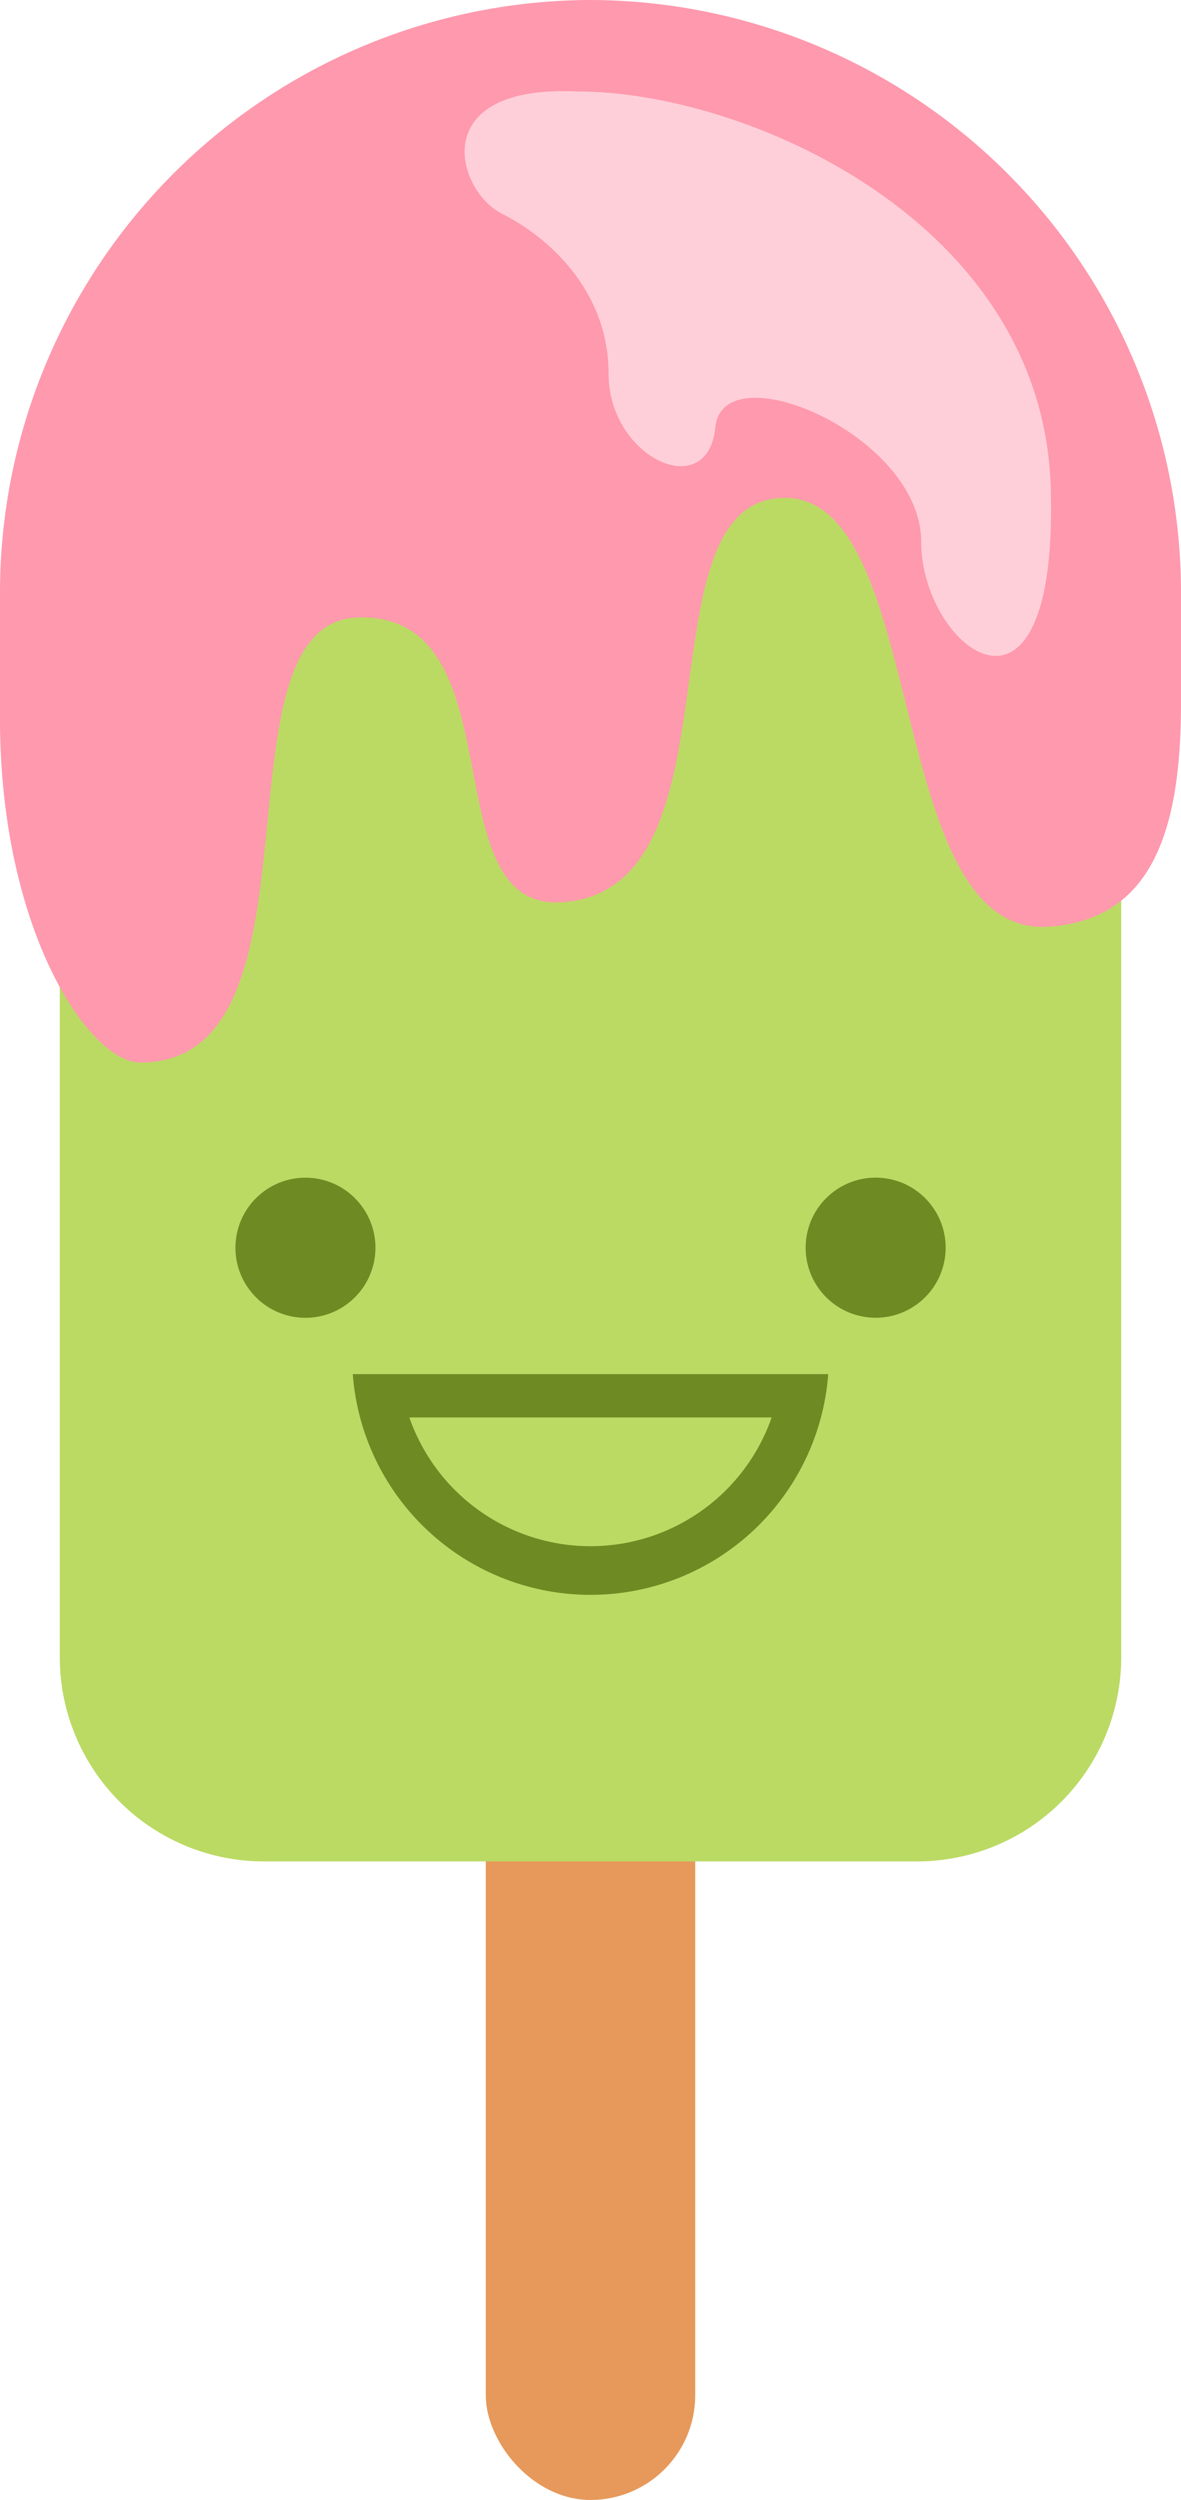 <svg xmlns="http://www.w3.org/2000/svg" viewBox="0 0 132.77 280.83"><defs><style>.cls-1{fill:#e6995a;}.cls-2{fill:#bbda64;}.cls-2,.cls-3,.cls-4,.cls-6{fill-rule:evenodd;}.cls-3{fill:#ff99ad;}.cls-4{fill:#ffcfd9;}.cls-5,.cls-6{fill:#6e8a23;}</style></defs><title>gree_popsicle</title><g id="Layer_2" data-name="Layer 2"><g id="Objects"><rect class="cls-1" x="54.61" y="125.12" width="23.55" height="155.71" rx="11.77"/><path class="cls-2" d="M29.59,209.1h73.59a22.94,22.94,0,0,0,22.87-22.87V70.81A59.84,59.84,0,0,0,66.38,11.14h0A59.84,59.84,0,0,0,6.72,70.81V186.23A22.94,22.94,0,0,0,29.59,209.1Z"/><path class="cls-3" d="M132.77,79V66.38A66.57,66.57,0,0,0,66.39,0h0A66.57,66.57,0,0,0,0,66.38V80.75c0,23.7,10,38.61,15.77,38.61,21.87,0,7.48-49.7,24.6-50,18-.36,8,32.81,22.67,32,21-1.18,8.47-45.16,25.06-45.43,16.39-.25,11.19,49.21,29.66,48.18C129.57,103.38,132.77,93.2,132.77,79Z"/><path class="cls-4" d="M65,10.28c18.85,0,52.28,14.57,53.13,44.57s-14.57,18-14.57,6S81.27,39.42,80.42,48s-12,3.43-12-6-6.86-15.42-12-18S47.85,9.43,65,10.28Z"/><circle class="cls-5" cx="34.33" cy="140.17" r="7.87" transform="translate(-81.13 53.6) rotate(-39.38)"/><circle class="cls-5" cx="98.44" cy="140.17" r="7.87" transform="translate(-66.58 94.27) rotate(-39.38)"/><path class="cls-6" d="M93.11,154.36a26.8,26.8,0,0,1-53.45,0Z"/><path class="cls-2" d="M86.75,159.23a21.57,21.57,0,0,1-40.73,0Z"/></g></g></svg>